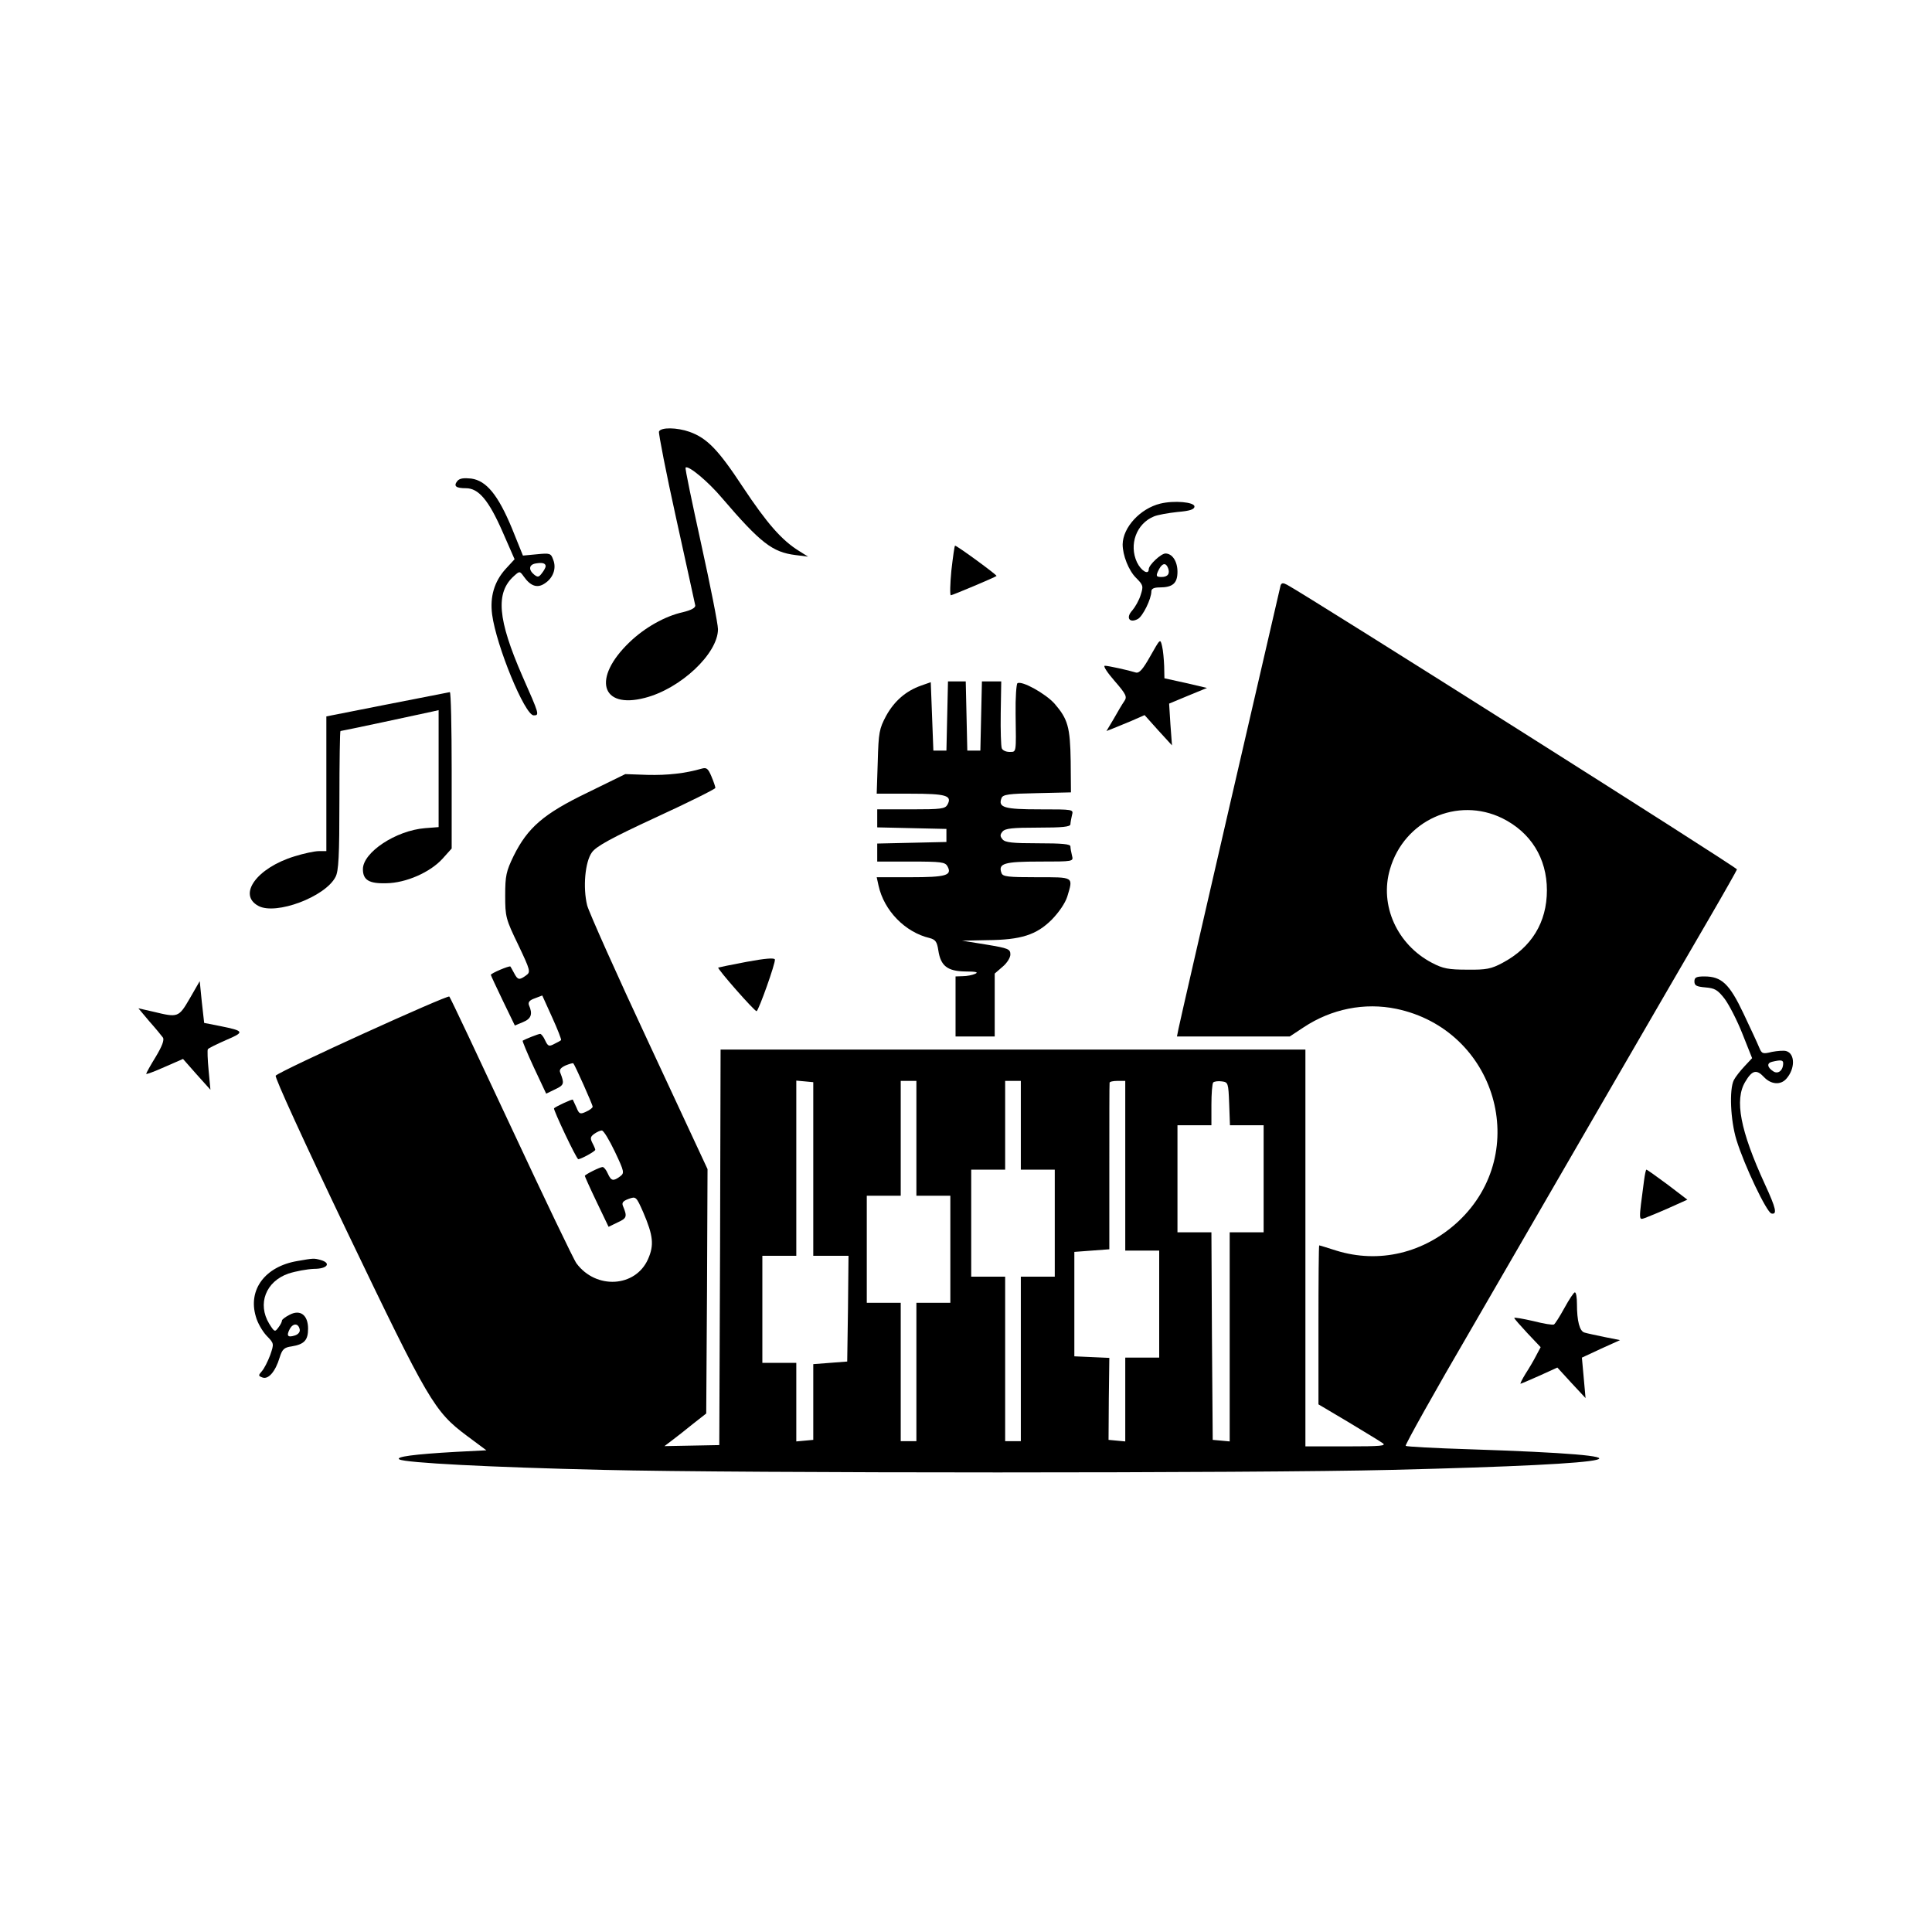 <?xml version="1.0" standalone="no"?>
<!DOCTYPE svg PUBLIC "-//W3C//DTD SVG 20010904//EN"
 "http://www.w3.org/TR/2001/REC-SVG-20010904/DTD/svg10.dtd">
<svg version="1.0" xmlns="http://www.w3.org/2000/svg"
 width="740pt" height="740pt" viewBox="0 0 740 740"
 preserveAspectRatio="xMidYMid meet">

<g transform="translate(0,740) scale(0.1,-0.1)"
fill="#000000" stroke="none">
<path d="M2524 5747 c-2 -7 27 -157 66 -333 39 -175 71 -325 73 -333 1 -9 -15
-18 -48 -26 -68 -15 -146 -59 -204 -115 -143 -137 -110 -257 59 -213 137 35
280 170 280 263 0 20 -29 166 -64 325 -35 160 -63 292 -60 294 10 10 86 -53
139 -116 149 -174 194 -208 282 -219 l48 -6 -35 22 c-66 41 -122 105 -215 245
-94 143 -137 187 -204 211 -48 17 -110 18 -117 1z"/>
<path d="M1752 5558 c-16 -20 -6 -28 33 -28 48 0 87 -46 140 -167 l46 -105
-35 -38 c-43 -48 -60 -106 -51 -174 16 -120 125 -385 159 -386 23 0 22 3 -43
150 -95 218 -104 320 -32 384 21 19 22 19 37 -2 26 -37 52 -46 80 -27 33 21
46 58 33 91 -9 25 -12 26 -63 21 l-53 -5 -42 104 c-53 128 -98 183 -156 191
-29 3 -44 1 -53 -9z m338 -327 c0 -4 -6 -16 -14 -26 -12 -16 -16 -17 -30 -6
-23 19 -20 39 7 43 24 4 37 1 37 -11z"/>
<path d="M4444 5471 c-77 -19 -143 -91 -144 -156 0 -42 23 -100 51 -128 28
-28 29 -32 18 -66 -6 -20 -21 -46 -32 -59 -26 -28 -11 -50 21 -33 19 10 52 77
52 106 0 10 10 15 31 15 51 0 69 16 69 60 0 40 -20 70 -46 70 -17 0 -64 -44
-64 -60 0 -24 -29 -7 -45 26 -32 68 -2 149 65 176 14 6 54 13 90 17 48 4 65
10 65 21 0 17 -78 24 -131 11z m30 -247 c8 -21 -1 -34 -25 -34 -22 0 -23 4 -9
31 13 23 26 24 34 3z"/>
<path d="M3644 5215 c-5 -52 -6 -95 -2 -95 6 0 170 69 175 74 3 3 -151 116
-159 116 -2 0 -8 -43 -14 -95z"/>
<path d="M4905 5158 c-4 -15 -382 -1652 -391 -1698 l-6 -30 216 0 216 0 53 35
c107 71 234 96 355 71 383 -80 520 -549 238 -814 -131 -122 -304 -163 -468
-112 -34 11 -64 20 -65 20 -2 0 -3 -137 -3 -304 l0 -305 113 -67 c61 -37 121
-73 132 -81 17 -11 -4 -13 -138 -13 l-157 0 0 760 0 760 -1120 0 -1120 0 -2
-757 -3 -758 -105 -2 -105 -2 29 22 c16 12 52 40 80 63 l51 40 3 468 2 468
-224 481 c-124 265 -230 503 -237 529 -17 69 -8 167 18 203 16 23 74 55 247
135 124 57 226 108 226 112 0 5 -7 25 -15 44 -13 31 -19 35 -37 30 -62 -18
-131 -26 -208 -24 l-85 3 -145 -71 c-168 -81 -229 -134 -283 -243 -28 -58 -32
-75 -32 -151 0 -81 2 -90 50 -189 47 -99 48 -104 30 -117 -26 -19 -32 -18 -46
9 -6 12 -13 23 -14 25 -4 4 -75 -26 -75 -32 0 -2 21 -47 46 -99 l46 -95 31 13
c32 13 38 31 23 65 -4 11 2 19 22 26 l29 11 38 -84 c21 -46 36 -85 34 -87 -2
-2 -14 -9 -27 -15 -19 -10 -23 -9 -34 14 -6 14 -15 25 -19 25 -7 0 -57 -20
-67 -26 -2 -1 17 -47 43 -103 l47 -100 35 17 c34 16 35 22 19 63 -5 11 1 19
20 28 15 6 28 10 30 8 6 -6 74 -158 74 -166 0 -4 -11 -13 -25 -19 -23 -11 -27
-9 -37 16 -7 15 -13 28 -14 30 -2 3 -63 -25 -72 -33 -4 -4 86 -195 93 -195 10
0 65 30 65 36 0 3 -5 15 -11 26 -9 18 -8 24 7 35 10 7 23 13 29 13 7 0 29 -37
50 -81 37 -78 37 -82 20 -95 -26 -19 -34 -18 -47 11 -6 14 -15 25 -20 25 -10
0 -68 -29 -68 -34 0 -2 20 -47 45 -99 l46 -96 35 17 c35 16 37 22 20 63 -5 12
0 19 22 27 28 10 29 9 56 -52 38 -89 42 -125 18 -179 -48 -108 -199 -117 -274
-16 -10 13 -122 247 -249 519 -127 272 -234 499 -238 503 -7 7 -645 -283 -665
-303 -5 -5 107 -250 274 -599 312 -650 333 -687 459 -781 l74 -55 -117 -6
c-160 -9 -234 -19 -216 -29 24 -13 346 -30 780 -40 525 -13 2498 -13 3020 0
939 23 1058 54 297 79 -130 4 -240 10 -243 13 -3 3 110 206 252 449 141 244
381 658 532 919 151 261 322 555 379 653 57 98 105 183 106 187 2 7 -1643
1047 -1723 1090 -15 8 -21 8 -25 -2z m849 -892 c109 -54 171 -153 171 -276 0
-123 -59 -219 -170 -278 -43 -23 -62 -27 -135 -26 -72 0 -93 4 -135 26 -134
70 -202 221 -161 359 54 187 258 279 430 195z m-2639 -1343 l0 -333 68 0 67 0
-2 -202 -3 -203 -65 -5 -65 -5 0 -145 0 -145 -32 -3 -33 -3 0 150 0 151 -65 0
-65 0 0 205 0 205 65 0 65 0 0 336 0 335 33 -3 32 -3 0 -332z m395 117 l0
-220 65 0 65 0 0 -205 0 -205 -65 0 -65 0 0 -265 0 -265 -30 0 -30 0 0 265 0
265 -65 0 -65 0 0 205 0 205 65 0 65 0 0 220 0 220 30 0 30 0 0 -220z m400 50
l0 -170 65 0 65 0 0 -205 0 -205 -65 0 -65 0 0 -315 0 -315 -30 0 -30 0 0 315
0 315 -65 0 -65 0 0 205 0 205 65 0 65 0 0 170 0 170 30 0 30 0 0 -170z m400
-155 l0 -325 65 0 65 0 0 -205 0 -205 -65 0 -65 0 0 -161 0 -160 -32 3 -32 3
1 157 2 157 -67 3 -67 3 0 200 0 200 67 5 67 5 0 315 c0 173 0 318 1 323 0 4
14 7 30 7 l30 0 0 -325z m398 238 l3 -83 64 0 65 0 0 -205 0 -205 -65 0 -65 0
0 -401 0 -400 -32 3 -33 3 -3 398 -2 397 -65 0 -65 0 0 205 0 205 65 0 65 0 0
78 c0 43 3 82 7 86 4 4 19 6 33 4 24 -3 25 -6 28 -85z"/>
<path d="M4406 4887 c-28 -50 -42 -66 -55 -63 -29 9 -106 26 -119 26 -8 0 9
-26 37 -58 45 -52 49 -61 37 -78 -7 -10 -25 -40 -40 -67 l-28 -47 23 9 c13 5
46 19 73 30 l50 22 52 -58 53 -58 -6 80 -5 80 72 30 73 30 -81 19 -82 18 -1
47 c-1 25 -4 60 -8 76 -7 30 -7 29 -45 -38z"/>
<path d="M3528 4774 c-57 -20 -102 -58 -134 -116 -26 -49 -29 -63 -32 -175
l-4 -123 129 0 c137 0 161 -7 142 -42 -9 -16 -24 -18 -139 -18 l-130 0 0 -35
0 -34 133 -3 132 -3 0 -25 0 -25 -132 -3 -133 -3 0 -34 0 -35 130 0 c115 0
130 -2 139 -18 19 -35 -5 -42 -142 -42 l-129 0 7 -32 c21 -96 102 -179 196
-201 22 -6 28 -14 33 -47 9 -60 35 -80 104 -81 41 0 51 -3 37 -9 -11 -5 -32
-9 -47 -9 l-28 -1 0 -115 0 -115 75 0 75 0 0 121 0 120 30 26 c17 14 30 35 30
47 0 21 -8 24 -92 38 l-93 15 96 2 c130 1 189 20 248 79 28 29 51 63 59 88 23
77 27 74 -117 74 -110 0 -130 2 -135 16 -14 37 11 44 146 44 130 0 130 0 124
23 -3 12 -6 28 -6 35 0 9 -31 12 -124 12 -98 0 -126 3 -136 15 -10 12 -10 18
0 30 10 12 38 15 136 15 93 0 124 3 124 13 0 6 3 22 6 35 6 22 6 22 -124 22
-135 0 -160 7 -146 43 5 14 28 17 136 19 l130 3 -1 119 c-2 132 -11 162 -62
221 -34 38 -125 89 -142 78 -4 -3 -8 -55 -7 -117 2 -153 4 -146 -24 -146 -13
0 -26 6 -29 14 -3 8 -5 69 -4 135 l2 121 -37 0 -37 0 -3 -132 -3 -133 -25 0
-25 0 -3 133 -3 132 -34 0 -34 0 -3 -132 -3 -133 -25 0 -25 0 -5 131 -5 131
-37 -13z"/>
<path d="M1483 4702 l-233 -46 0 -258 0 -258 -29 0 c-16 0 -58 -9 -93 -20
-144 -44 -219 -147 -138 -190 67 -36 256 35 295 111 12 22 15 80 15 294 0 146
2 265 4 265 5 0 305 64 354 75 l22 5 0 -224 0 -224 -52 -4 c-112 -9 -238 -93
-238 -157 0 -42 24 -56 90 -54 75 1 168 42 215 94 l35 39 0 300 c0 165 -3 299
-7 299 -5 -1 -113 -22 -240 -47z"/>
<path d="M2860 3716 c-58 -11 -107 -21 -109 -22 -5 -4 140 -169 147 -167 8 3
73 185 70 198 -2 7 -38 4 -108 -9z"/>
<path d="M6490 3641 c0 -16 8 -20 42 -23 36 -3 47 -9 74 -44 17 -23 48 -83 68
-134 l37 -93 -29 -31 c-16 -17 -35 -41 -41 -53 -18 -36 -13 -154 10 -229 30
-98 116 -278 134 -282 23 -5 18 19 -25 112 -95 207 -117 324 -75 393 26 44 43
48 71 18 27 -29 64 -32 86 -7 34 38 34 96 0 106 -9 3 -34 1 -55 -3 -36 -9 -39
-7 -49 17 -6 15 -33 73 -60 130 -54 114 -84 142 -150 142 -31 0 -38 -4 -38
-19z m340 -313 c0 -28 -19 -43 -37 -32 -24 15 -27 32 -6 37 33 8 43 7 43 -5z"/>
<path d="M727 3576 c-43 -74 -45 -74 -140 -51 l-57 13 42 -50 c24 -27 47 -55
52 -62 6 -9 -3 -33 -27 -73 -21 -34 -37 -63 -37 -66 0 -3 32 9 70 26 l71 31
52 -59 53 -59 -7 75 c-4 41 -5 77 -3 80 2 4 33 19 69 35 73 31 72 35 -22 54
l-61 12 -9 80 -8 80 -38 -66z"/>
<path d="M6297 2878 c-21 -159 -21 -151 4 -143 13 5 55 22 93 39 l69 31 -76
58 c-42 31 -78 57 -81 57 -2 0 -6 -19 -9 -42z"/>
<path d="M1139 2570 c-124 -21 -190 -110 -159 -213 6 -23 25 -56 41 -73 29
-30 29 -30 14 -74 -9 -24 -23 -52 -32 -62 -14 -16 -14 -18 2 -24 23 -9 50 23
66 76 10 32 17 39 46 43 49 8 63 24 63 68 0 52 -30 75 -71 53 -16 -8 -29 -18
-29 -22 0 -5 -6 -17 -14 -27 -13 -18 -15 -17 -35 15 -46 76 -13 162 74 192 28
9 71 17 98 18 51 0 67 22 25 34 -26 7 -26 7 -89 -4z m9 -262 c2 -10 -6 -19
-18 -23 -28 -9 -34 -2 -20 25 13 23 33 22 38 -2z"/>
<path d="M5992 2390 c-18 -33 -36 -61 -40 -63 -4 -3 -40 3 -79 13 -40 9 -73
15 -73 12 0 -3 23 -29 50 -58 l51 -54 -17 -32 c-9 -18 -28 -50 -41 -70 -13
-21 -21 -38 -19 -38 2 0 35 14 73 31 l68 31 54 -59 54 -58 -7 78 -7 77 73 34
73 33 -60 12 c-33 7 -67 14 -76 17 -19 5 -29 45 -29 110 0 24 -3 44 -8 44 -4
0 -22 -27 -40 -60z"/>
</g>
</svg>
